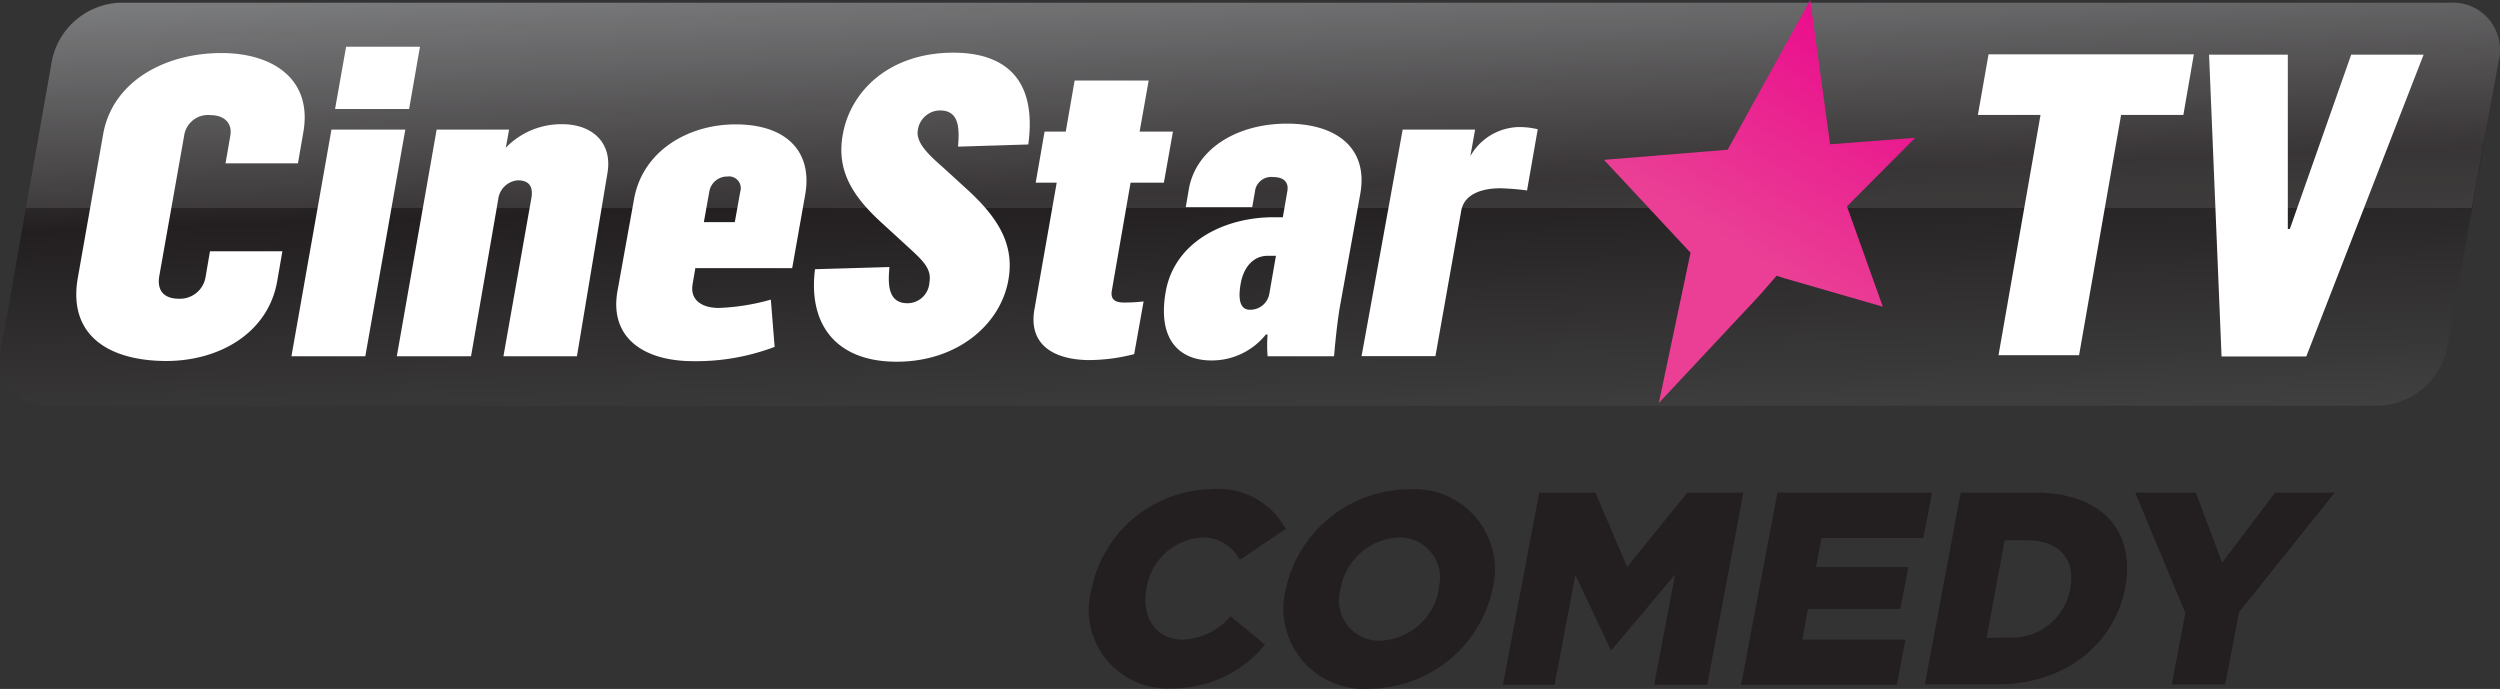 <svg data-name="Layer 2" version="1.1" viewBox="0 0 138.09 38.053" xmlns="http://www.w3.org/2000/svg">
 <rect x="0" y="0" width="138.09" height="38.053" fill="#333333" stroke="none"/>
 <defs>
  <style>.cls-1{fill:#231f20;}.cls-2{fill:url(#c);}.cls-3{fill:#fff;}.cls-4{opacity:0.1;fill:url(#b);}.cls-5{fill-rule:evenodd;fill:url(#a);}</style>
  <linearGradient id="c" x1="96.46" x2="95.54" y1="101.53" y2="74.95" gradientTransform="translate(-26.982 -76.98)" gradientUnits="userSpaceOnUse">
   <stop stop-color="#404041" offset="0"/>
   <stop stop-color="#231f20" offset=".53"/>
   <stop stop-color="#6d6e70" offset="1"/>
  </linearGradient>
  <linearGradient id="b" x1="96.71" x2="96.71" y1="86.5" y2="74.17" gradientTransform="translate(-26.982 -76.98)" gradientUnits="userSpaceOnUse">
   <stop stop-color="#fff" offset="0"/>
   <stop stop-color="#fff" offset="1"/>
  </linearGradient>
  <linearGradient id="a" x1="130.77" x2="122.86" y1="77.73" y2="90.54" gradientUnits="userSpaceOnUse">
   <stop stop-color="#ea088b" offset="0"/>
   <stop stop-color="#ea3f95" offset="1"/>
  </linearGradient>
 </defs>
 <g fill="#231f20">
  <path class="cls-1" d="m60.288 32.55a6.89 6.89 0 0 1 6.64-5.53 4.21 4.21 0 0 1 4.09 2.2l-2.54 1.71a2.28 2.28 0 0 0-2.09-1.24 3.31 3.31 0 0 0-3.06 2.8c-0.3 1.59 0.51 2.84 2 2.84a3.63 3.63 0 0 0 2.64-1.29l1.91 1.57a6.59 6.59 0 0 1-5.16 2.41 4.34 4.34 0 0 1-4.43-5.47z"/>
  <path class="cls-1" d="m71.018 32.55a7 7 0 0 1 6.77-5.52 4.44 4.44 0 0 1 4.66 5.49 7 7 0 0 1-6.78 5.52 4.44 4.44 0 0 1-4.65-5.49zm8.43 0a2.22 2.22 0 0 0-2.18-2.86 3.41 3.41 0 0 0-3.22 2.83 2.23 2.23 0 0 0 2.17 2.87 3.43 3.43 0 0 0 3.26-2.84z"/>
  <path class="cls-1" d="m85.018 27.21h3.11l1.75 4.11 3.32-4.11h3.1l-2 10.62h-2.93l1.16-6.1-3.5 4.16h-0.06l-1.95-4.13-1.15 6.07h-2.85z"/>
  <path class="cls-1" d="m98.178 27.21h8.54l-0.48 2.51h-5.62l-0.31 1.6h5.1l-0.44 2.32h-5.1l-0.32 1.69h5.7l-0.47 2.5h-8.61z"/>
  <path class="cls-1" d="m108.3 27.21h4.09c3.79 0 5.57 2.19 5 5.25-0.59 3.06-3.25 5.34-7.07 5.34h-4zm2.61 8a3.26 3.26 0 0 0 3.44-2.68c0.32-1.7-0.66-2.69-2.42-2.69h-1.2l-1 5.4z"/>
  <path class="cls-1" d="m120.71 33.86-2.77-6.65h3.35l1.45 3.87 2.93-3.87h3.29l-5.28 6.6-0.77 4h-2.95z"/>
 </g>
 <path class="cls-2" d="m135.34 0.15h-128.71a4 4 0 0 0-3.76 3.19l-2.8 15.87a2.61 2.61 0 0 0 2.63 3.2h128.72a4 4 0 0 0 3.75-3.2l2.85-15.87a2.6 2.6 0 0 0-2.68-3.19z" fill="url(#c)"/>
 <g fill="#fff">
  <path class="cls-3" d="m112.71 6.35h-3.46l0.59-3.35h11.34l-0.58 3.35h-3.44l-2.32 13.27h-4.45z"/>
  <path class="cls-3" d="m122.02 3.02h4.35v9.63h0.11l3.39-9.63h4l-6.48 16.67h-4.68z"/>
  <path class="cls-3" d="m4.298 15.35 1.4-7.94c0.52-2.93 3.43-4.48 6.53-4.48 2.84 0 5 1.43 4.54 4.3l-0.31 1.79h-4l0.26-1.5c0.14-0.74-0.36-1.16-1.08-1.16a1.33 1.33 0 0 0-1.47 1.16l-1.37 7.73c-0.13 0.76 0.22 1.25 1.08 1.25a1.43 1.43 0 0 0 1.47-1.16l0.25-1.46h4l-0.29 1.67c-0.5 2.82-3.16 4.39-6.13 4.39-3.23-0.01-5.43-1.46-4.88-4.59z"/>
  <path class="cls-3" d="m18.308 7.16h4.08l-2.21 12.52h-4.08zm0.81-4.58h4.08l-0.6 3.44h-4.09z"/>
  <path class="cls-3" d="m24.118 7.16h4l-0.18 1a4.26 4.26 0 0 1 3.12-1.3c1.63 0 2.8 1 2.49 2.73l-1.68 10.09h-4.06l1.54-8.72c0.08-0.44 0.05-1-0.75-1a1.19 1.19 0 0 0-1.08 1.06l-1.5 8.66h-4.1z"/>
  <path class="cls-3" d="m34.108 16.07 0.91-5.05c0.47-2.69 3-4.15 5.61-4.15 2.82 0 4.26 1.51 3.85 3.87l-0.72 4.07h-5.35l-0.15 0.88c-0.16 0.9 0.54 1.32 1.44 1.32a12.14 12.14 0 0 0 2.88-0.46l0.21 2.61a12.23 12.23 0 0 1-4.46 0.79c-2.79 0.01-4.68-1.31-4.22-3.88zm6.48-3.8 0.3-1.68a0.65 0.65 0 0 0-0.71-0.84 1 1 0 0 0-1 0.84l-0.3 1.68z"/>
  <path class="cls-3" d="m45.018 14.87 4.11-0.12c-0.06 0.76-0.17 2 1 2a1.22 1.22 0 0 0 1.21-1.16c0.15-0.81-0.47-1.29-1.4-2.15l-1.31-1.2c-1.58-1.46-2.42-2.85-2.08-4.79 0.42-2.41 2.56-4.54 6.12-4.54 2.46 0 4.67 1.11 4.13 5.07l-3.88 0.12c0.08-1 0.08-2-1-2a1.25 1.25 0 0 0-1.22 1.09c-0.14 0.78 0.83 1.55 1.55 2.2l1.29 1.18c1.66 1.55 2.5 3 2.16 4.9-0.44 2.48-2.84 4.51-6.17 4.51s-4.9-2.04-4.51-5.11z"/>
  <path class="cls-3" d="m57.138 17.09 1.23-7h-1.16l0.49-2.82h1.17l0.49-2.82h4.09l-0.5 2.82h1.84l-0.5 2.82h-1.84l-1.03 5.93c-0.08 0.42 0.06 0.69 0.65 0.69a8.88 8.88 0 0 0 1.1-0.06l-0.52 2.91a10.17 10.17 0 0 1-2.51 0.33c-1.96-0.02-3.34-0.87-3-2.8z"/>
  <path class="cls-3" d="m64.388 16.12c0.49-2.78 3.26-4.12 5.95-4.12h0.52l0.25-1.44c0.08-0.44-0.14-0.78-0.79-0.78a0.9 0.9 0 0 0-1 0.81l-0.15 0.85h-3.67l0.17-1c0.39-2.2 2.63-3.61 5.42-3.61s4.49 1.39 4.05 3.87l-1.12 6.2c-0.2 1.14-0.32 2.69-0.33 2.78h-3.67a7.14 7.14 0 0 1 0-1.2h-0.1a3.82 3.82 0 0 1-3 1.43c-1.72 0-3-1.09-2.53-3.79zm5.72 0.13 0.37-2.12h-0.46c-0.78 0-1.33 0.62-1.49 1.55s0 1.43 0.52 1.43a1.07 1.07 0 0 0 1.06-0.86z"/>
  <path class="cls-3" d="m77.478 7.16h4l-0.26 1.46a3.16 3.16 0 0 1 2.61-1.6 4.24 4.24 0 0 1 1.11 0.12l-0.59 3.38a13.57 13.57 0 0 0-1.48-0.12c-0.88 0-2 0.25-2.16 1.27l-1.42 8h-4.08z"/>
 </g>
 <path class="cls-4" d="m135.34 0.15h-128.71a4 4 0 0 0-3.76 3.19l-1.44 8.15h135.1l1.49-8.15a2.6 2.6 0 0 0-2.68-3.19z" fill="url(#b)" opacity=".1"/>
 <polygon class="cls-5" transform="translate(-26.982 -76.98)" points="128.07 84.95 132.77 84.59 129 88.38 130.98 93.92 125.51 92.34 125.12 92.21 124.11 93.36 118.61 99.24 120.36 90.94 115.58 85.81 122.41 85.25 126.97 76.98" fill="url(#a)" fill-rule="evenodd"/>
</svg>
